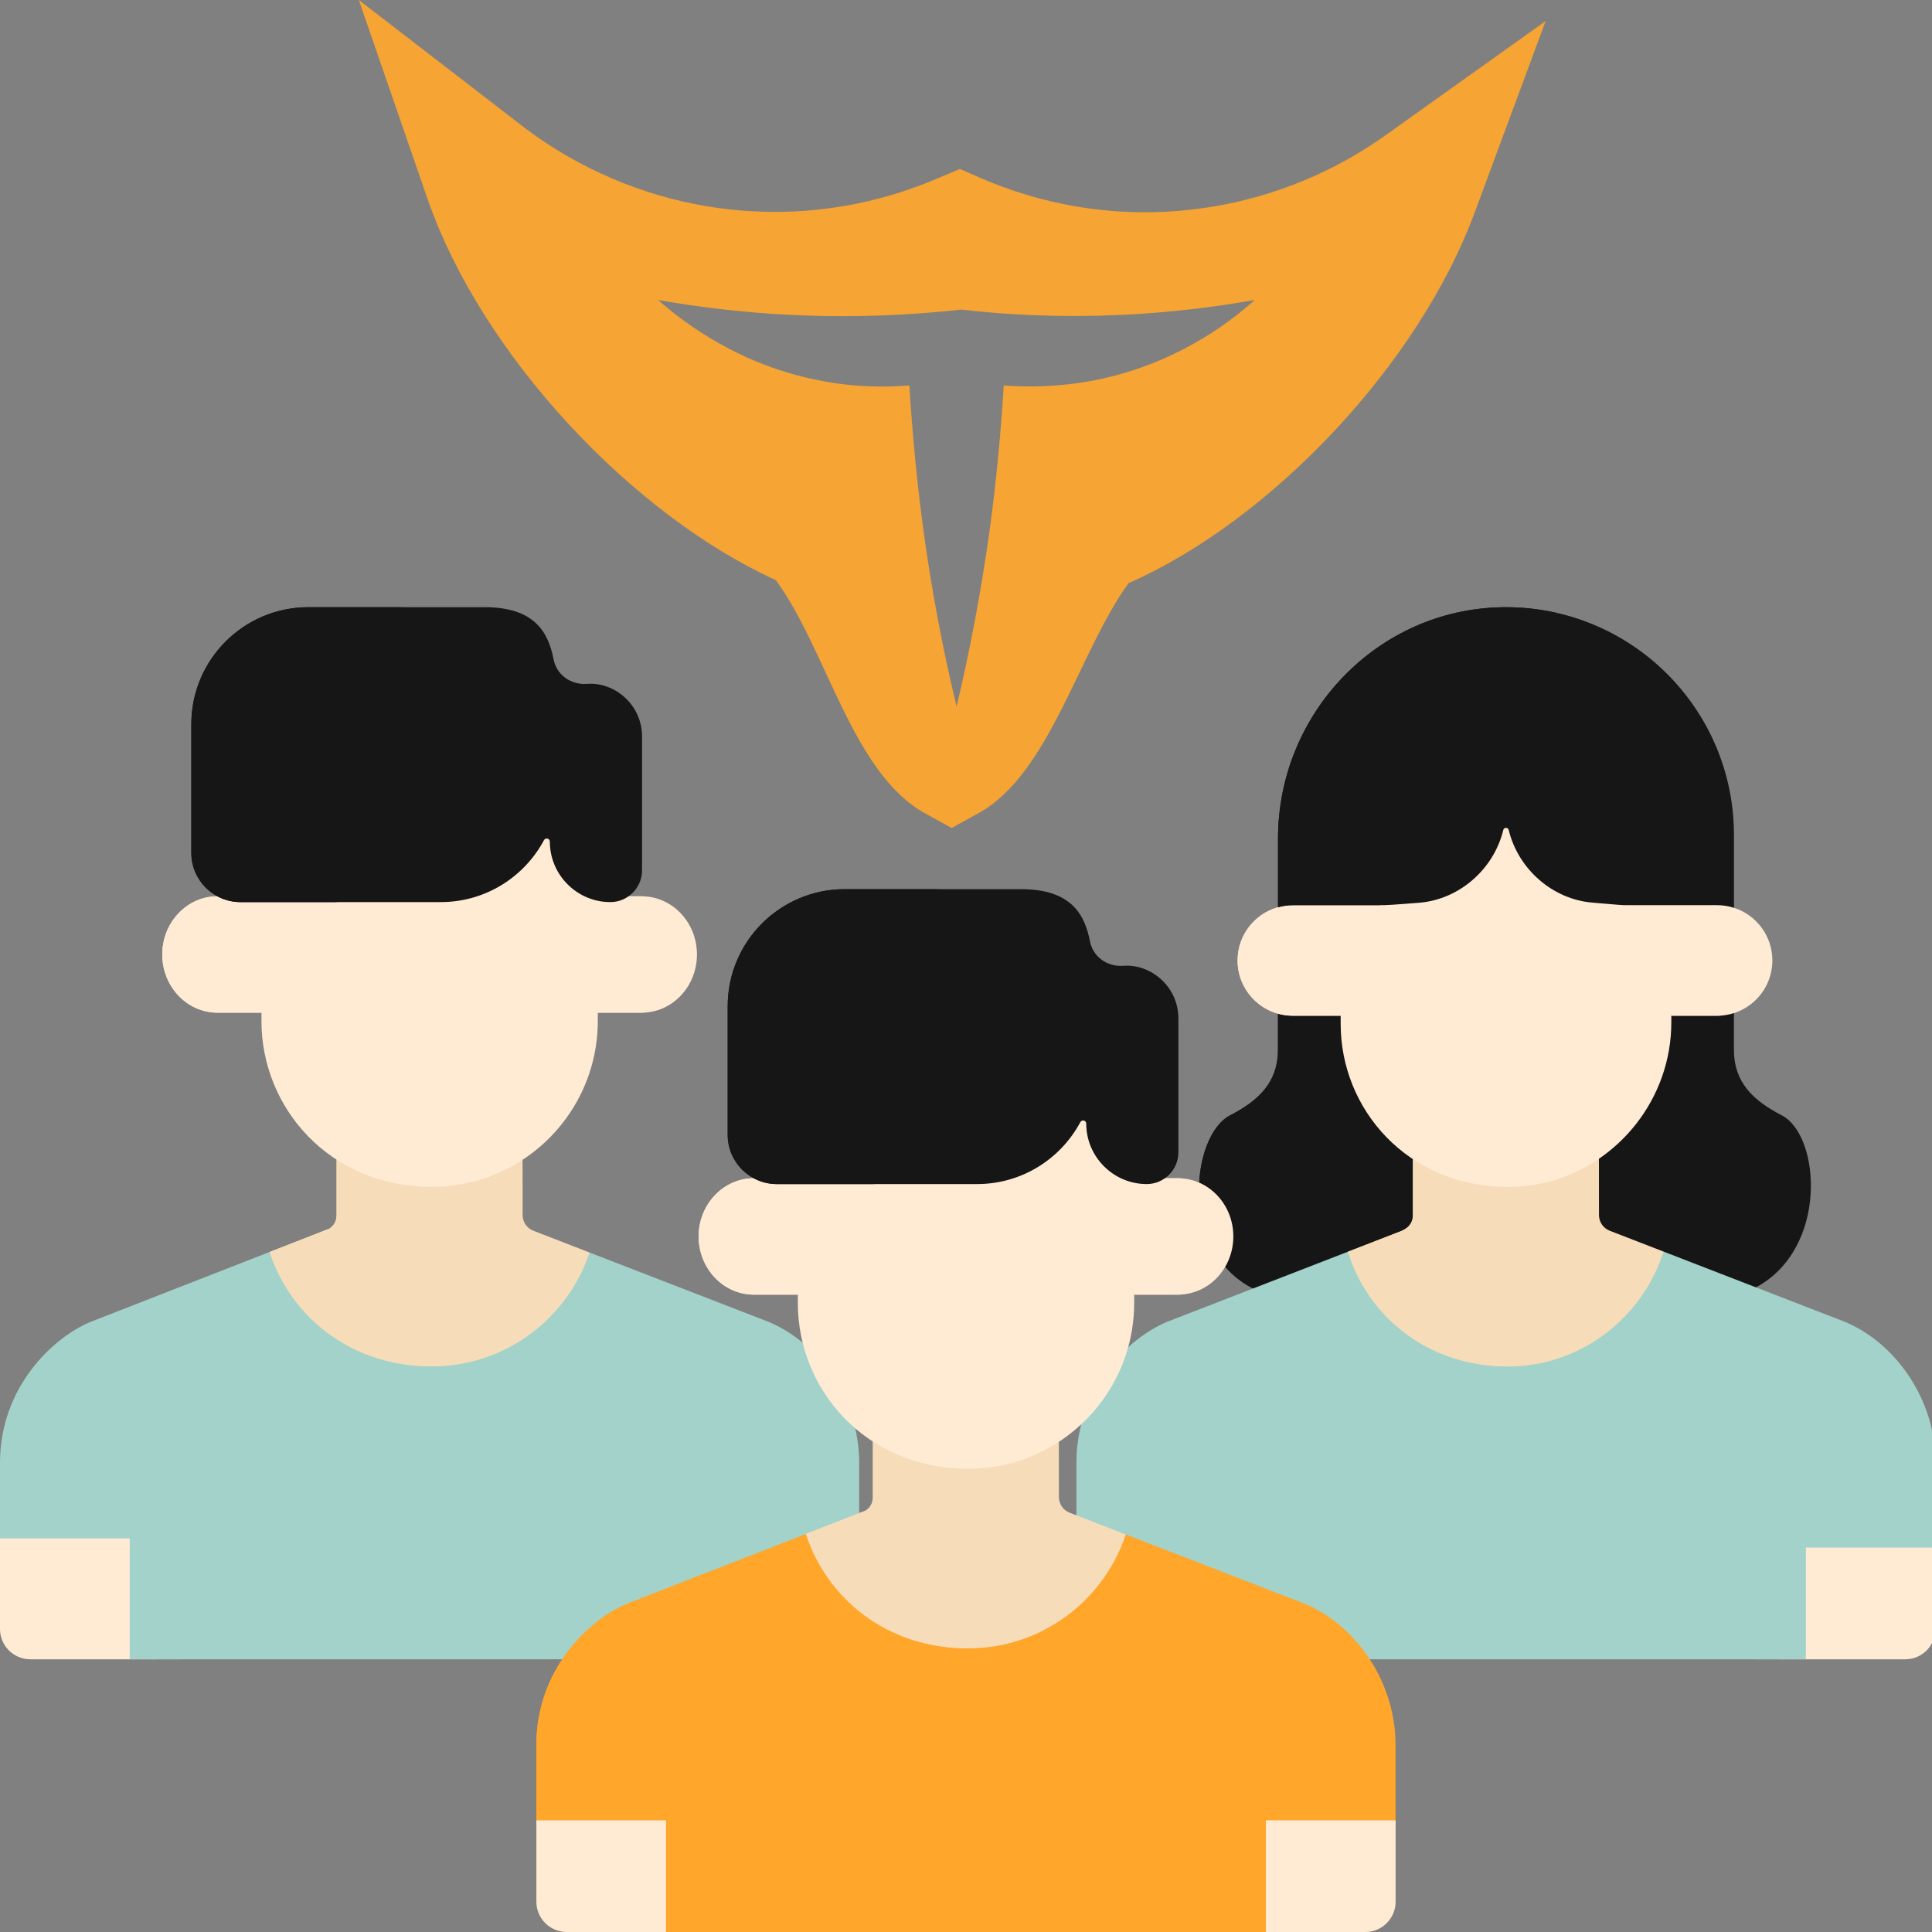 <svg width="70" height="70" viewBox="0 0 70 70" fill="none" xmlns="http://www.w3.org/2000/svg">
<rect x="0" y="0" width="70" height="70" fill="#808080" stroke="none"/>
<g clip-path="url(#clip0)">
<path d="M48.664 36.58H46.441L46.304 36.726V38.035C46.304 39.206 45.614 39.872 44.574 40.408C43.146 41.144 42.717 45.321 45.401 46.684L46.164 46.799L51.504 44.732V41.705L48.664 36.58Z" fill="#161616"/>
<path d="M48.269 40.408C49.063 39.999 49.652 39.513 49.887 38.786L48.664 36.58H46.441L46.304 36.726V38.035C46.304 39.206 45.614 39.872 44.574 40.408C43.146 41.144 42.717 45.321 45.401 46.684L46.164 46.799L48.195 46.013C46.544 44.281 47.029 41.047 48.269 40.408Z" fill="#161616"/>
<path d="M64.553 40.408C63.51 39.871 62.823 39.204 62.823 38.036V36.705L62.605 36.499H60.273L57.594 41.914V44.654L63.106 46.799L63.619 46.644C66.248 45.245 65.967 41.137 64.553 40.408Z" fill="#161616"/>
<path d="M66.835 47.889C66.549 47.778 62.703 46.288 60.275 45.348L59.689 45.608H49.563L48.84 45.351C46.422 46.289 42.362 47.863 42.295 47.889C40.886 48.468 39.001 50.292 39.001 52.999V60.119H64.49V56.199H70.13C70.13 53.244 70.13 53.463 70.13 52.999C70.13 50.668 68.637 48.63 66.835 47.889Z" fill="#A3D2CA"/>
<path d="M62.814 32.888L62.63 32.703H60.434V36.551L60.555 36.801H62.213C63.319 36.801 64.216 35.905 64.216 34.798C64.216 33.902 63.627 33.143 62.814 32.888Z" fill="#FFEBD4"/>
<path d="M46.305 32.869L46.305 32.871C45.461 33.106 44.84 33.879 44.84 34.799C44.84 35.905 45.737 36.801 46.843 36.801H48.574L48.764 36.58V32.691H46.446L46.305 32.869Z" fill="#FFEBD4"/>
<path d="M62.396 32.703H60.434V36.551L60.555 36.801H62.213C62.275 36.801 62.336 36.797 62.396 36.792V32.703H62.396Z" fill="#FFEBD4"/>
<path d="M46.802 34.799C46.802 33.879 47.422 33.106 48.267 32.871L48.267 32.869L48.408 32.691H46.447L46.305 32.869L46.305 32.871C45.461 33.107 44.84 33.879 44.84 34.799C44.84 35.905 45.737 36.801 46.843 36.801H48.574L48.585 36.789C47.582 36.679 46.802 35.83 46.802 34.799Z" fill="#FFEBD4"/>
<path d="M64.489 56.073V60.119H69.03C69.637 60.119 70.128 59.627 70.128 59.021C70.128 58.502 70.128 59.949 70.128 56.073H64.489Z" fill="#FFEBD4"/>
<path d="M58.323 44.592C58.09 44.502 57.935 44.277 57.934 44.026L57.932 41.985L57.664 41.705H51.505L51.193 41.997V44.022C51.193 44.488 50.778 44.6 50.6 44.669C50.561 44.684 49.841 44.964 48.84 45.352C49.559 47.672 51.69 49.5 54.627 49.51C57.262 49.519 59.509 47.749 60.275 45.348C59.228 44.943 58.444 44.639 58.323 44.592Z" fill="#F6DCB8"/>
<path d="M54.566 41.705H51.505L51.193 41.997V44.022C51.193 44.488 50.778 44.6 50.6 44.669C50.561 44.684 49.841 44.964 48.84 45.352C49.553 47.655 51.661 49.474 54.566 49.509V41.705Z" fill="#F6DCB8"/>
<path d="M65.43 60.119V53.582C65.43 53.063 65.01 52.642 64.491 52.642C63.972 52.642 63.551 53.063 63.551 53.582V60.119H65.43Z" fill="#A3D2CA"/>
<path d="M59.94 32.289H57.309L55.242 29.721H54.01L52.094 31.797V37.092C52.094 39.593 53.632 41.924 56.119 42.814C58.664 42.145 60.555 39.788 60.555 37.042V32.796L59.94 32.289Z" fill="#FFEBD4"/>
<path d="M52.235 37.1V31.645L51.505 32.435H48.84L48.575 32.796V37.1C48.575 40.178 50.981 42.992 54.627 43.005C55.248 43.007 55.847 42.91 56.41 42.729C53.839 41.949 52.235 39.612 52.235 37.1Z" fill="#FFEBD4"/>
<path d="M54.456 22.001C49.917 22.059 46.305 25.843 46.305 30.383V32.871C46.477 32.823 46.657 32.796 46.844 32.796H48.574H50.141C50.345 32.796 51.494 32.702 51.409 32.709C52.863 32.597 54.121 31.499 54.467 30.072C54.478 30.026 54.518 29.994 54.565 29.994C54.612 29.994 54.652 30.026 54.663 30.072C55.009 31.496 56.255 32.581 57.687 32.703C58.728 32.791 58.742 32.796 58.929 32.796H60.555H62.213C62.426 32.796 62.632 32.83 62.825 32.892V30.26C62.825 25.662 59.068 21.941 54.456 22.001Z" fill="#161616"/>
<path d="M50.001 30.383C50.001 26.439 52.727 23.067 56.418 22.211C55.788 22.067 55.132 21.992 54.456 22.001C49.917 22.059 46.305 25.843 46.305 30.383V32.871C46.477 32.823 46.657 32.796 46.844 32.796H48.574H50.001V30.383Z" fill="#161616"/>
<path d="M23.25 32.474H22.773L22.558 32.268H21.29V36.497L21.66 36.691H23.25C24.356 36.691 25.252 35.747 25.252 34.583C25.252 33.418 24.356 32.474 23.25 32.474Z" fill="#FFEBD4"/>
<path d="M7.879 32.474C6.774 32.476 5.879 33.419 5.879 34.583C5.879 35.747 6.776 36.691 7.882 36.691H9.472L9.731 36.214V32.268H8.248L7.879 32.474Z" fill="#FFEBD4"/>
<path d="M23.38 32.481C23.337 32.478 23.294 32.474 23.25 32.474H22.773L22.558 32.268H21.29V36.497L21.66 36.691H23.25C23.294 36.691 23.337 36.688 23.38 36.684V32.481Z" fill="#FFEBD4"/>
<path d="M7.97 34.583C7.97 33.505 8.739 32.617 9.731 32.491V32.268H8.248L7.879 32.474C6.774 32.476 5.879 33.419 5.879 34.583C5.879 35.747 6.776 36.691 7.882 36.691H9.472L9.505 36.631C8.625 36.409 7.97 35.577 7.97 34.583Z" fill="#FFEBD4"/>
<path d="M27.835 47.889C27.552 47.779 23.789 46.322 21.357 45.38L20.856 45.62H10.219L9.768 45.361L3.295 47.889C1.887 48.468 0 50.292 0 52.999V55.864H5.64V60.119H31.13C31.13 57.164 31.13 53.463 31.13 52.999C31.13 50.668 29.637 48.63 27.835 47.889Z" fill="#A3D2CA"/>
<path d="M8.689 50.787C8.689 48.879 9.142 47.559 10.207 46.698L7.158 47.889C5.75 48.468 3.864 50.292 3.864 52.999V55.864H8.689C8.689 52.423 8.689 52.354 8.689 50.787Z" fill="#A3D2CA"/>
<path d="M5.64 55.739H0V59.021C0 59.627 0.492 60.119 1.098 60.119H5.64V55.739H5.64Z" fill="#FFEBD4"/>
<path d="M19.325 44.592C19.091 44.502 18.936 44.277 18.936 44.026L18.934 42.023L18.52 41.601H12.57L12.195 42.015V44.022C12.195 44.273 12.075 44.421 11.936 44.515L9.77 45.361C10.528 47.688 12.691 49.507 15.654 49.507C18.31 49.507 20.567 47.774 21.359 45.38C20.271 44.959 19.449 44.64 19.325 44.592Z" fill="#F6DCB8"/>
<path d="M15.564 41.601H12.57L12.195 42.015V44.022C12.195 44.273 12.075 44.421 11.936 44.515L9.77 45.361C10.521 47.664 12.647 49.469 15.564 49.505V41.601Z" fill="#F6DCB8"/>
<path d="M6.579 60.119V53.582C6.579 53.063 6.158 52.642 5.639 52.642C5.12 52.642 4.7 53.063 4.7 53.582V60.119H6.579Z" fill="#A3D2CA"/>
<path d="M21.356 31.955L20.856 31.621L20.48 29.993H19.749L16.701 32.206H14.001L13.774 32.573V36.98C13.774 39.432 15.241 41.72 17.628 42.666C19.972 41.847 21.659 39.615 21.659 36.994V32.638L21.356 31.955Z" fill="#FFEBD4"/>
<path d="M13.867 36.994V32.686L14.164 32.206H9.771L9.473 32.686V36.994C9.473 40.134 11.933 43.002 15.655 43.002C16.404 43.002 17.121 42.862 17.784 42.611C15.362 41.723 13.867 39.441 13.867 36.994Z" fill="#FFEBD4"/>
<path d="M21.27 24.778C20.696 24.822 20.17 24.461 20.059 23.896C19.873 22.944 19.402 22 17.562 22H11.177C8.834 22 6.934 23.899 6.934 26.243V30.899C6.934 31.886 7.734 32.685 8.721 32.685H15.967C17.588 32.685 18.995 31.776 19.71 30.44C19.765 30.337 19.922 30.377 19.922 30.495C19.922 31.7 20.908 32.685 22.113 32.685C22.745 32.685 23.262 32.169 23.262 31.537V26.678C23.262 25.533 22.263 24.701 21.27 24.778Z" fill="#161616"/>
<path d="M10.532 30.899V26.243C10.532 23.9 12.431 22 14.774 22H11.173C8.83 22 6.93 23.9 6.93 26.243V30.899C6.93 31.886 7.73 32.686 8.717 32.686H12.318C11.331 32.686 10.532 31.886 10.532 30.899Z" fill="#161616"/>
<path d="M50.299 4.831C48.399 6.205 46.197 7.122 43.887 7.496C43.094 7.621 42.287 7.691 41.48 7.691C39.457 7.691 37.447 7.274 35.574 6.469L34.781 6.122L33.988 6.455C32.115 7.26 30.105 7.677 28.081 7.677C27.097 7.677 26.099 7.58 25.128 7.385C22.804 6.913 20.602 5.9 18.729 4.415L13.001 -0L15.475 7.163C17.444 12.883 22.94 18.672 28.109 21.018C29.954 23.531 30.884 28.029 33.523 29.472L34.48 30L35.437 29.472C38.035 28.056 39.088 23.6 40.892 21.129C46.006 18.88 51.393 13.244 53.444 7.663L56.001 0.763L50.299 4.831ZM39.621 13.785C38.377 14.021 37.255 14.035 36.367 13.966C36.271 15.534 36.121 17.214 35.888 18.977C35.56 21.393 35.136 23.6 34.658 25.599C34.179 23.6 33.742 21.379 33.427 18.977C33.195 17.214 33.044 15.534 32.949 13.966C32.06 14.035 30.953 14.035 29.695 13.785C26.823 13.23 24.841 11.744 23.843 10.87C25.278 11.12 26.905 11.328 28.697 11.411C31.007 11.522 33.072 11.411 34.836 11.217C36.49 11.411 38.431 11.508 40.605 11.411C42.41 11.328 44.037 11.12 45.459 10.87C44.475 11.758 42.492 13.23 39.621 13.785Z" fill="#F6A433"/>
<path d="M42.683 42.69H42.206L41.992 42.484H40.723V46.713L41.093 46.907H42.683C43.789 46.907 44.686 45.963 44.686 44.798C44.686 43.634 43.789 42.69 42.683 42.69Z" fill="#FFEBD4"/>
<path d="M27.311 42.69C26.207 42.692 25.312 43.635 25.312 44.798C25.312 45.963 26.209 46.907 27.315 46.907H28.905L29.163 46.43V42.484H27.68L27.311 42.69Z" fill="#FFEBD4"/>
<path d="M42.814 42.697C42.77 42.694 42.727 42.69 42.683 42.69H42.206L41.992 42.484H40.723V46.713L41.093 46.907H42.683C42.727 46.907 42.77 46.903 42.814 46.9V42.697Z" fill="#FFEBD4"/>
<path d="M27.404 44.798C27.404 43.72 28.173 42.833 29.164 42.707V42.484H27.681L27.312 42.69C26.208 42.692 25.313 43.635 25.313 44.798C25.313 45.963 26.21 46.907 27.316 46.907H28.906L28.939 46.847C28.058 46.625 27.404 45.793 27.404 44.798Z" fill="#FFEBD4"/>
<path d="M47.269 58.105C46.986 57.995 43.222 56.538 40.79 55.596L40.29 55.836H29.653L29.201 55.577L22.729 58.105C21.32 58.684 19.434 60.508 19.434 63.215V66.08H25.074V70H44.924V66.08H50.563C50.563 63.125 50.563 63.679 50.563 63.215C50.563 60.884 49.071 58.846 47.269 58.105Z" fill="#FFA62B"/>
<path d="M24.259 61.003C24.259 59.094 24.712 57.774 25.778 56.914L22.729 58.105C21.32 58.684 19.434 60.508 19.434 63.215V66.08H24.259C24.259 62.639 24.259 62.569 24.259 61.003Z" fill="#FFA62B"/>
<path d="M25.074 65.955H19.434V68.902C19.434 69.508 19.926 70 20.532 70H25.074V65.955Z" fill="#FFEBD4"/>
<path d="M44.926 65.955V70H49.468C50.074 70 50.566 69.508 50.566 68.902C50.566 68.384 50.566 69.83 50.566 65.955H44.926Z" fill="#FFEBD4"/>
<path d="M38.755 54.808C38.521 54.718 38.366 54.493 38.366 54.241L38.364 52.239L37.95 51.816H32L31.625 52.23V54.238C31.625 54.489 31.504 54.637 31.365 54.731L29.2 55.577C29.958 57.903 32.12 59.723 35.084 59.723C37.74 59.723 39.997 57.99 40.788 55.596C39.7 55.174 38.879 54.856 38.755 54.808Z" fill="#F6DCB8"/>
<path d="M34.998 51.816H32.004L31.629 52.23V54.238C31.629 54.489 31.508 54.637 31.369 54.731L29.204 55.577C29.954 57.88 32.081 59.685 34.998 59.721V51.816Z" fill="#F6DCB8"/>
<path d="M26.011 70V63.797C26.011 63.279 25.591 62.858 25.072 62.858C24.553 62.858 24.132 63.279 24.132 63.797V70H26.011Z" fill="#FFA62B"/>
<path d="M45.864 70V63.797C45.864 63.279 45.443 62.858 44.924 62.858C44.406 62.858 43.985 63.279 43.985 63.797V70H45.864Z" fill="#FFA62B"/>
<path d="M40.79 42.171L40.29 41.837L39.914 40.208H39.183L36.135 42.421H33.435L33.208 42.788V47.196C33.208 49.647 34.674 51.935 37.061 52.882C39.406 52.063 41.093 49.83 41.093 47.21V42.854L40.79 42.171Z" fill="#FFEBD4"/>
<path d="M33.301 47.21V42.901L33.598 42.421H29.204L28.907 42.901V47.21C28.907 50.35 31.367 53.217 35.088 53.217C35.838 53.217 36.555 53.078 37.217 52.826C34.796 51.939 33.301 49.657 33.301 47.21Z" fill="#FFEBD4"/>
<path d="M40.704 34.993C40.13 35.038 39.603 34.676 39.493 34.111C39.307 33.16 38.836 32.216 36.995 32.216H30.61C28.267 32.216 26.368 34.115 26.368 36.458V41.115C26.368 42.101 27.168 42.901 28.154 42.901H35.401C37.021 42.901 38.429 41.992 39.143 40.656C39.199 40.553 39.356 40.593 39.356 40.71C39.356 41.915 40.342 42.901 41.547 42.901C42.178 42.901 42.695 42.384 42.695 41.753V36.894C42.695 35.749 41.697 34.917 40.704 34.993Z" fill="#161616"/>
<path d="M29.965 41.115V36.459C29.965 34.115 31.865 32.216 34.208 32.216H30.607C28.263 32.216 26.364 34.115 26.364 36.459V41.115C26.364 42.102 27.164 42.902 28.15 42.902H31.752C30.765 42.901 29.965 42.102 29.965 41.115Z" fill="#161616"/>
</g>
<defs>
<clipPath id="clip0">
<rect width="70" height="70" fill="white"/>
</clipPath>
</defs>
</svg>
